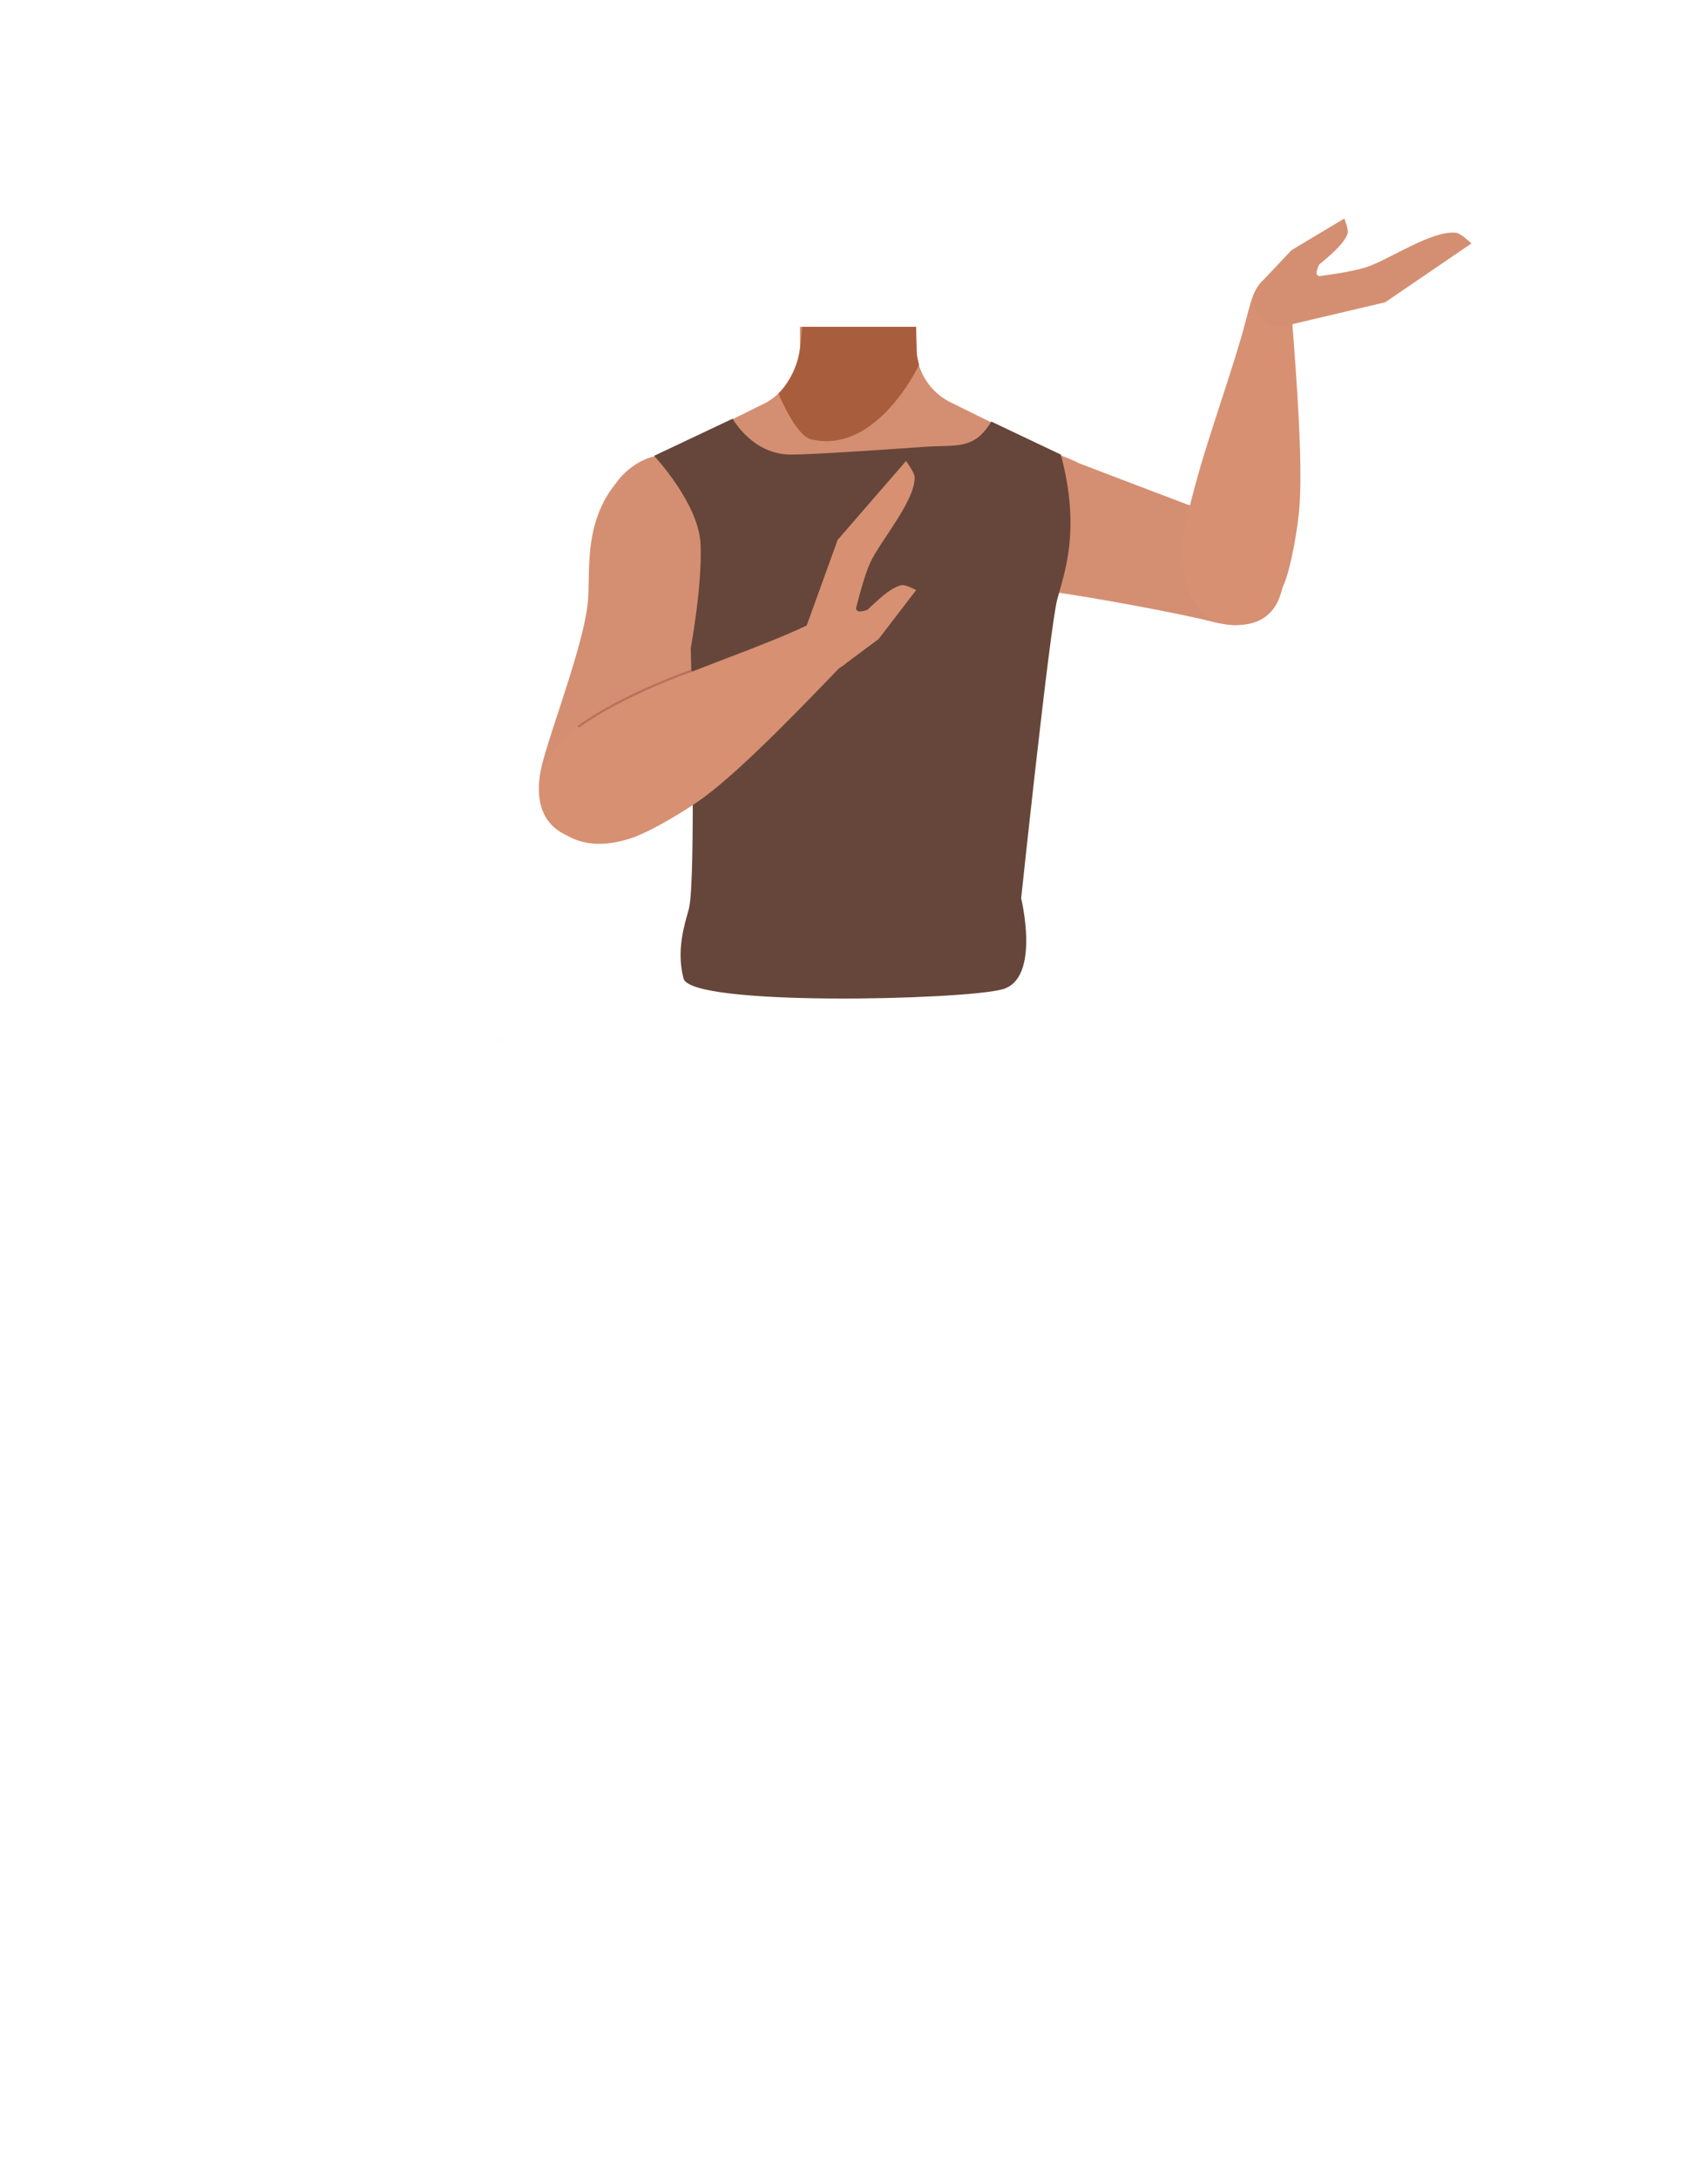 <svg xmlns="http://www.w3.org/2000/svg" viewBox="0 0 788 1005"><defs><style>.cls-1{fill:#d48f72;}.cls-2{fill:#a85d3d;}.cls-3{fill:#d79072;}.cls-4{fill:#66463a;}.cls-5{fill:none;stroke:#ba7158;stroke-miterlimit:10;}</style></defs><g id="Calque_5" data-name="Calque 5"><polygon points="230.22 479.54 230.32 479.5 230.22 479.45 230.22 479.54"/><polygon points="230.32 479.5 230.42 479.54 230.42 479.45 230.32 479.5"/><polygon points="230.22 479.54 230.32 479.5 230.22 479.45 230.22 479.54"/><polygon points="230.32 479.5 230.42 479.54 230.42 479.45 230.32 479.5"/><path class="cls-1" d="M422.65,150.72l.08,6.47,0,3.21c0,.33,0,.67,0,1v0c0,.65.09,1.3.16,1.95a29.38,29.38,0,0,0,.93,4.57,28.5,28.5,0,0,0,14.7,17.59S481.2,206.59,482.28,207c6.67,2.38,33.9,13.51,33.53,36.85-.6,38.39-40.56,6.43-51.22,15.55-12.58,10.77,6.09,76.78-2.82,90.75-2.45,3.84-11.36,10.1-15.8,9.08-12.51-2.87-24-30.73-34.77-37.73-6.33-4.12-23.57-3.62-30.19,0-11.25,6.16-22.27,34.86-34.77,37.73-4.44,1-13.35-5.24-15.8-9.08-8.91-14-4.6-53.24-17.19-64-10.65-9.12-36.25-3.9-36.86-42.29-.41-26.59,35-37.34,35-37.34l40.15-19.91a26.11,26.11,0,0,0,9.39-7.11,33,33,0,0,0,7.9-17.2,30.71,30.71,0,0,0,.25-4.19l-.05-7.35h53.6"/><polygon class="cls-1" points="423.45 199 395.95 231.5 368.76 199 368.77 198.51 369.48 157.44 369.59 150.72 422.62 150.72 422.62 150.95 422.73 157.19 422.8 161.4 422.8 161.43 422.82 162.71 422.95 170.21 423.45 199"/><path class="cls-2" d="M424,168.25s-.34.72-1,2c-4.3,8.13-22.38,38.52-48.7,32.37-1.84-.43-3.71-2-5.48-4.07-5.27-6.2-9.66-17.11-9.66-17.11a18.69,18.69,0,0,0,1.81-1.94,38.48,38.48,0,0,0,7.77-16.56c0-.21.09-.42.13-.64.26-1.37.48-3,.66-4.82.2-2,.35-4.3.47-6.72h52.67V151s.1,7.83.34,12.43a42.51,42.51,0,0,0,.93,4.57Z"/><path class="cls-1" d="M445.93,205.38c24.82-5.75,51.79,8.2,51.79,8.2s54.62,20.93,72.92,27.61c8.63,3.15,26.71,9.39,20.48,31.84h0c-5.14,18.5-23.26,15.86-31.76,13.69-17.3-4.42-71.27-14.34-88.74-15.58-13-.92-13.55.13-31.55-14.21,0,0-15.91-10.1-12.91-29.1l.12-.76a26.1,26.1,0,0,1,19.65-21.69Z"/><path class="cls-3" d="M562,286.88c-16.45-6.16-16.57-28.35-16.18-36.38s4.75-23.64,6.88-31.32c5.44-19.67,17-51.75,22-71.08,3.34-12.72,4.76-19.55,12.9-18.78,7.4.69,8.22,13.92,8.59,19.12,1.55,21.35,5,63.08,3.32,85.39-.71,9.16-3.72,27.42-7.14,35.61C582.82,292.37,566.74,288.67,562,286.88Z"/><path class="cls-1" d="M337.43,233.06c5.33,27.16-9.77,55.52-9.77,55.52s-23,57.87-30.38,77.27c-3.47,9.15-10.37,28.34-33.43,20.31h0c-19-6.61-15.83-26.05-13.37-35.12,5-18.45,19-54.76,20.74-73.58,1.28-14-2.21-36.13,13.08-54.77,0,0,10.83-16.63,30.41-12.29l.78.17a28.69,28.69,0,0,1,21.94,22.49Z"/><path class="cls-1" d="M581.69,130.37l14.15-15,24.38-14.61s2.09,5.23,1.52,6.9c-1.79,5.25-8.8,10.62-13,14.25-.55.48-1.59,3.69-1.29,4.37,1.23,2.76,7.53,1.66,7.53,1.66l-18.19,9.65Z"/><path class="cls-1" d="M588.29,129.59l6.58,20.21,44.22-10.4,39.77-27.14s-4.86-4.63-7-4.9c-11-1.38-30.85,12.32-41.36,15.81C619.19,126.93,588.29,129.59,588.29,129.59Z"/><ellipse class="cls-1" cx="590.63" cy="138.59" rx="12.1" ry="12.15" transform="translate(49.07 412.03) rotate(-40)"/><path class="cls-4" d="M301.77,210.21S322.29,232,323.2,250.83s-4.51,48-4.51,48,2.58,107.74-.91,120.43c-2.07,7.51-5.81,19-2.43,32s129.61,9.91,147.23,4.94,8.54-41.94,8.54-41.94,13.23-124.66,16.62-137.71c3.07-11.8,11.14-31.6,1.69-66.92l-32.1-15.23c-7.95,13.29-16.11,10.63-30.21,11.62-17.72,1.24-51.71,3.61-62.26,3.61-17.77,0-26.86-16.55-26.86-16.55Z"/><path class="cls-3" d="M251.19,374.06c-8.78-17.84,8.85-33.56,15.59-38.89s22.87-12.73,30.78-16.39c20.26-9.36,55-20.92,74.64-30.34,12.95-6.2,20.14-11.4,26.32-4.18,5.61,6.58-4.29,16.56-8.12,20.52-15.79,16.29-46.23,48.53-65.51,62.81-7.92,5.86-25,16.23-34.42,19.19C264.18,395.06,253.75,379.25,251.19,374.06Z"/><path class="cls-3" d="M388.81,307l16.55-12.32,17.31-22.54s-5-2.69-6.68-2.31c-5.42,1.18-11.56,7.52-15.65,11.25-.54.5-3.85,1.16-4.49.78-2.6-1.54-.78-7.66-.78-7.66l-11.68,16.95Z"/><path class="cls-3" d="M390.34,300.58,371,291.72,386.44,249,418,212.6S422,218,422,220.08c.11,11.09-15.78,29.23-20.45,39.27C396.53,270.18,390.34,300.58,390.34,300.58Z"/><ellipse class="cls-3" cx="381.67" cy="297.21" rx="12.1" ry="12.15" transform="translate(-99.85 343.54) rotate(-43.4)"/><path class="cls-5" d="M266.78,335.17c21-15.18,52.39-25.91,52.39-25.91"/></g></svg>